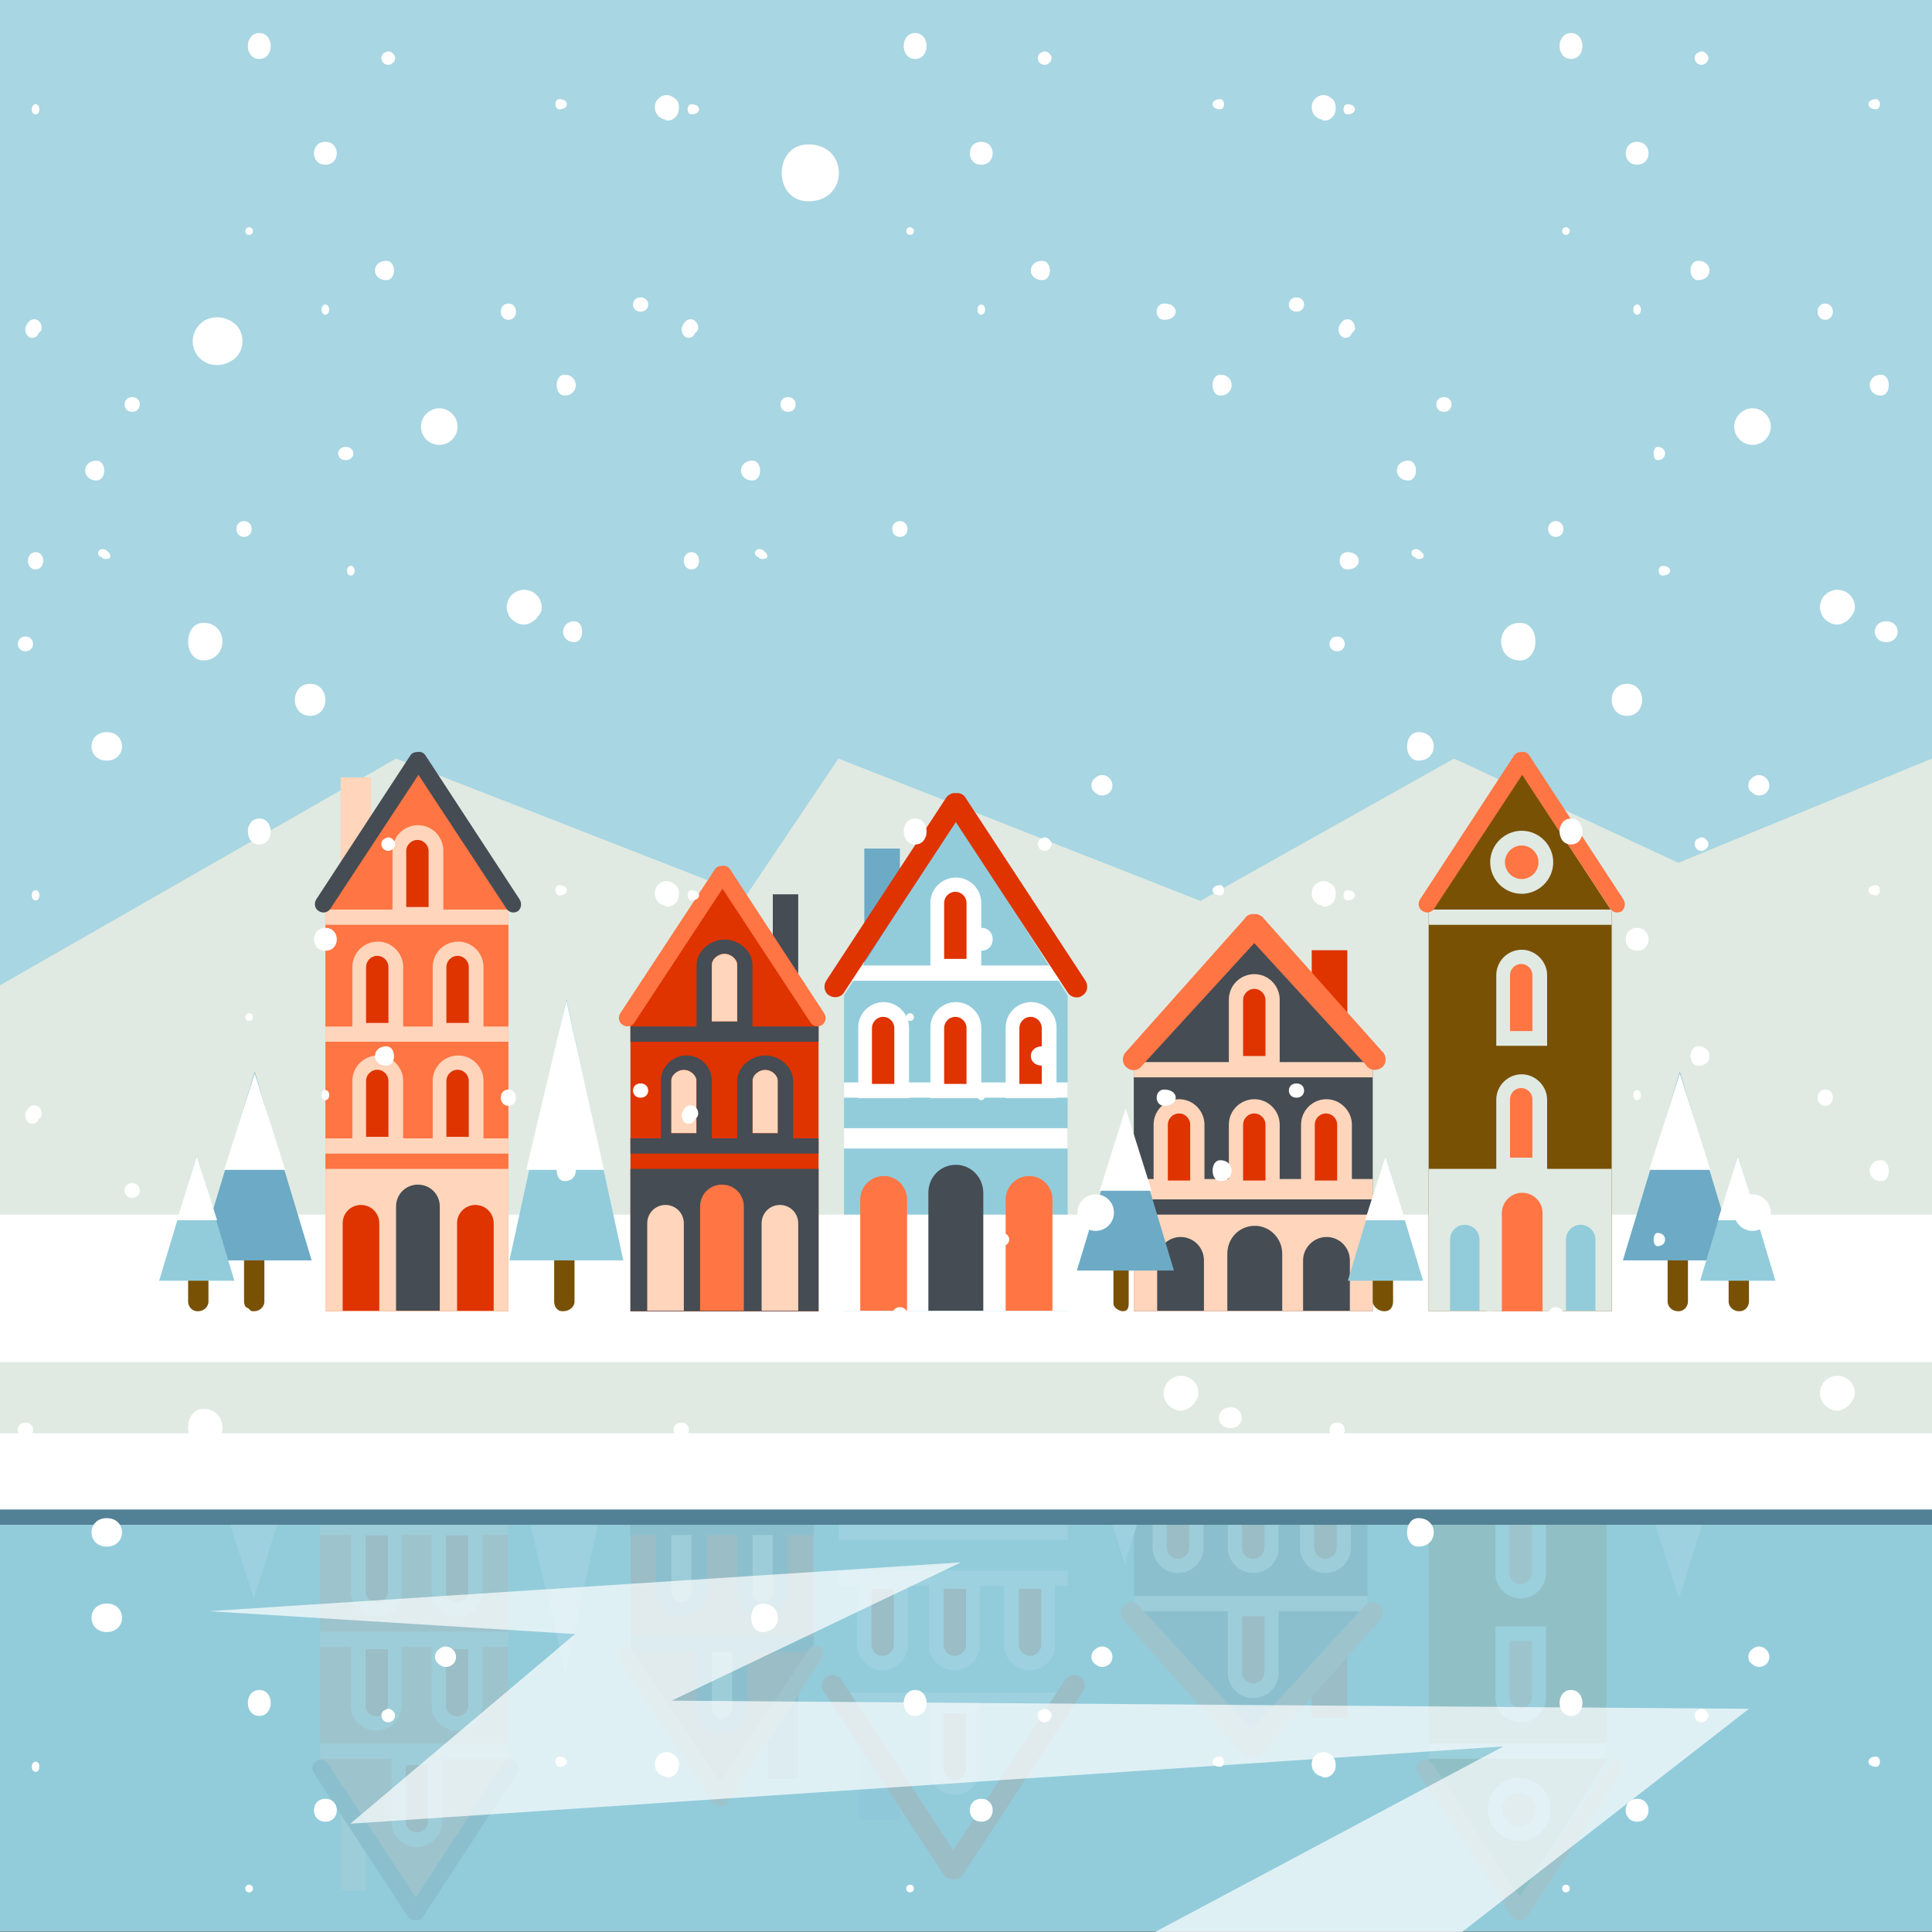 <svg xmlns="http://www.w3.org/2000/svg" xmlns:xlink="http://www.w3.org/1999/xlink" viewBox="170 715.1 380 380"><rect x="170" y="715.1" width="380" height="380" fill="#333333" stroke="none"/><path fill="#FFF" d="M170 715h380v380H170z"/><path fill="#FFF" d="M170 932h380v95H170z"/><path fill="#E0EAE2" d="M170 983h380v14H170z"/><path fill="#A8D6E2" d="M170 715h380v235H170z"/><path fill="#E0EAE2" d="M550 954H170v-45.1l77.9-44.6 68.9 26.9 18.1-26.9 71.2 28 49.9-28 44.1 20.5 49.9-20.5"/><path fill="#FFD5BB" d="M237 868h6v22h-6z"/><path fill="#FF7543" d="M270 894.3l-18-27.5-18 27.5V973h36"/><path fill="#FFD5BB" d="M234 945h36v28h-36z"/><path d="M244.6 972.9v-17.2c0-2-1.6-3.6-3.6-3.6s-3.6 1.6-3.6 3.6v17.2h7.2z" fill="#DF3300"/><path fill="#FFD5BB" d="M234 939h36v3h-36z"/><path d="M247.9 940.2v-12.4c0-2-1.6-3.6-3.6-3.6s-3.6 1.6-3.6 3.6v12.4h7.2z" fill="#DF3300"/><path d="M249.3 941.6h-10v-13.9c0-2.8 2.3-5 5-5 2.8 0 5 2.3 5 5v13.9zm-7.2-2.9h4.3v-11c0-1.2-1-2.2-2.2-2.2-1.2 0-2.2 1-2.2 2.2v11z" fill="#FFD5BB"/><path d="M263.7 940.2v-12.4c0-2-1.6-3.6-3.6-3.6s-3.6 1.6-3.6 3.6v12.4h7.2z" fill="#DF3300"/><path d="M265.1 941.6h-10v-13.9c0-2.8 2.3-5 5-5 2.8 0 5 2.3 5 5v13.9zm-7.2-2.9h4.3v-11c0-1.2-1-2.2-2.2-2.2-1.2 0-2.2 1-2.2 2.2v11zM234 917h36v3h-36z" fill="#FFD5BB"/><path d="M247.9 917.8v-12.4c0-2-1.6-3.6-3.6-3.6s-3.6 1.6-3.6 3.6v12.4h7.2z" fill="#DF3300"/><path d="M249.3 919.2h-10v-13.9c0-2.8 2.3-5 5-5 2.8 0 5 2.3 5 5v13.9zm-7.2-2.9h4.3v-11c0-1.2-1-2.2-2.2-2.2-1.2 0-2.2 1-2.2 2.2v11z" fill="#FFD5BB"/><g><path d="M263.7 917.8v-12.4c0-2-1.6-3.6-3.6-3.6s-3.6 1.6-3.6 3.6v12.4h7.2z" fill="#DF3300"/><path d="M265.1 919.2h-10v-13.9c0-2.8 2.3-5 5-5 2.8 0 5 2.3 5 5v13.9zm-7.2-2.9h4.3v-11c0-1.2-1-2.2-2.2-2.2-1.2 0-2.2 1-2.2 2.2v11z" fill="#FFD5BB"/></g><g><path fill="#FFD5BB" d="M234 894h36v3h-36z"/><path d="M255.8 894.9v-12.4c0-2-1.6-3.6-3.6-3.6s-3.6 1.6-3.6 3.6v12.4h7.2z" fill="#DF3300"/><path d="M257.2 896.3h-10v-13.9c0-2.8 2.3-5 5-5 2.8 0 5 2.3 5 5v13.9zm-7.2-2.8h4.3v-11c0-1.2-1-2.2-2.2-2.2-1.2 0-2.2 1-2.2 2.2v11z" fill="#FFD5BB"/></g><path d="M267.1 972.9v-17.2c0-2-1.6-3.6-3.6-3.6s-3.6 1.6-3.6 3.6v17.2h7.2z" fill="#DF3300"/><path d="M256.5 972.9v-20.5c0-2.4-1.9-4.3-4.3-4.3s-4.3 1.9-4.3 4.3v20.5h8.6zM272.2 892l-18.5-28.3c-.3-.5-.9-.8-1.5-.7-.6 0-1.2.2-1.5.7L232.2 892c-.5.8-.3 1.8.5 2.3.8.5 1.8.3 2.3-.5l17.3-26.3 17.3 26.3c.5.8 1.5 1 2.3.5.6-.5.8-1.5.3-2.3z" fill="#454C53"/><g><path fill="#454C53" d="M322 891h5v22h-5z"/><path fill="#DF3300" d="M331 916.7l-18.5-27.5-18.5 27.5V973h37"/><path fill="#454C53" d="M294 945h37v28h-37z"/><path d="M304.5 972.9v-17.2c0-2-1.6-3.6-3.6-3.6s-3.6 1.6-3.6 3.6v17.2h7.2zM307 927.7c0-1.2-1.3-2.2-2.5-2.2s-2.5 1-2.5 2.2V938h5v-10.3zM323 927.7c0-1.2-1.3-2.2-2.5-2.2s-2.5 1-2.5 2.2V938h5v-10.3z" fill="#FFD5BB"/><path d="M326 927.7c0-2.8-2.7-5-5.5-5s-5.5 2.3-5.5 5V939h-5v-11.3c0-2.8-2.2-5-5-5s-5 2.3-5 5V939h-6v3h37v-3h-5v-11.3zm-8 0c0-1.2 1.3-2.2 2.5-2.2s2.5 1 2.5 2.2V938h-5v-10.3zm-16 0c0-1.2 1.3-2.2 2.5-2.2s2.5 1 2.5 2.2V938h-5v-10.3zM318 917v-12.1c0-2.8-2.7-5-5.5-5s-5.5 2.3-5.5 5V917h-13v3h37v-3h-13zm-8-12.1c0-1.2 1.3-2.2 2.5-2.2s2.5 1 2.5 2.2V916h-5v-11.1z" fill="#454C53"/><path d="M315 904.9c0-1.2-1.3-2.2-2.5-2.2s-2.5 1-2.5 2.2V916h5v-11.1zM327 972.9v-17.2c0-2-1.6-3.6-3.6-3.6s-3.6 1.6-3.6 3.6v17.2h7.2z" fill="#FFD5BB"/><path d="M316.3 972.9v-20.5c0-2.4-1.9-4.3-4.3-4.3s-4.3 1.9-4.3 4.3v20.5h8.6zM332.1 914.4l-18.5-28.3c-.3-.5-.9-.8-1.5-.7-.6 0-1.2.2-1.5.7L292 914.4c-.5.8-.3 1.8.5 2.3.8.5 1.8.3 2.3-.5l17.3-26.3 17.3 26.3c.5.8 1.5 1 2.3.5.7-.5.9-1.5.4-2.3z" fill="#FF7543"/></g><g><path d="M283 971.1c0 1.1-1.1 1.9-2.2 1.9h-.2c-1 0-1.6-.9-1.6-1.9v-16.2c0-1.1.6-1.9 1.6-1.9h.2c1 0 2.2.9 2.2 1.9v16.2z" fill="#785105"/><path fill="#92CCDB" d="M292.6 963h-22.4l11.2-51.4"/><path fill="#FFF" d="M288.8 945.2l-7.4-33.3-7.9 33.3"/></g><g><path fill="#6DAAC5" d="M340 882h7v28h-7z"/><path fill="#92CCDB" d="M380 910.9L358 876l-22 34.9V973h44"/><path fill="#FFF" d="M336 937h44v4h-44zM335 954h46v19h-46z"/><path d="M348.4 972.9V951c0-2.5-2-4.6-4.6-4.6-2.5 0-4.6 2.1-4.6 4.6v21.9h9.2zM377 972.9V951c0-2.5-2-4.6-4.6-4.6-2.5 0-4.6 2.1-4.6 4.6v21.9h9.2z" fill="#FF7543"/><path fill="#FFF" d="M336 905h44v3h-44z"/><path d="M363.4 972.9v-23.2c0-3-2.4-5.5-5.4-5.5-3 0-5.4 2.4-5.4 5.5v23.2h10.8z" fill="#454C53"/><path d="M383.5 908l-23.6-36c-.4-.7-1.2-1-1.9-.9-.7-.1-1.5.3-1.9.9l-23.6 36c-.6 1-.4 2.3.6 2.9 1 .6 2.3.4 2.9-.6l22-33.5 22 33.5c.6 1 2 1.3 2.9.6 1-.6 1.2-1.9.6-2.9z" fill="#DF3300"/><path fill="#FFF" d="M336 928h44v3h-44z"/><path d="M347.4 929.7v-12.4c0-2-1.6-3.6-3.6-3.6s-3.6 1.6-3.6 3.6v12.4h7.2z" fill="#DF3300"/><path d="M348.8 931.1h-10v-13.9c0-2.8 2.3-5 5-5s5 2.3 5 5v13.9zm-7.2-2.8h4.3v-11c0-1.2-1-2.2-2.2-2.2s-2.2 1-2.2 2.2v11z" fill="#FFF"/><path d="M376.4 929.7v-12.4c0-2-1.6-3.6-3.6-3.6s-3.6 1.6-3.6 3.6v12.4h7.2z" fill="#DF3300"/><path d="M377.8 931.1h-10v-13.9c0-2.8 2.3-5 5-5 2.8 0 5 2.3 5 5v13.9zm-7.2-2.8h4.3v-11c0-1.2-1-2.2-2.2-2.2-1.2 0-2.2 1-2.2 2.2v11z" fill="#FFF"/><g><path d="M361.6 929.7v-12.4c0-2-1.6-3.6-3.6-3.6s-3.6 1.6-3.6 3.6v12.4h7.2z" fill="#DF3300"/><path d="M363 931.1h-10v-13.9c0-2.8 2.3-5 5-5 2.8 0 5 2.3 5 5v13.9zm-7.2-2.8h4.3v-11c0-1.2-1-2.2-2.2-2.2-1.2 0-2.2 1-2.2 2.2v11z" fill="#FFF"/></g><g><path d="M361.6 905.2v-12.4c0-2-1.6-3.6-3.6-3.6s-3.6 1.6-3.6 3.6v12.4h7.2z" fill="#DF3300"/><path d="M363 906.6h-10v-13.9c0-2.8 2.3-5 5-5 2.8 0 5 2.3 5 5v13.9zm-7.2-2.9h4.3v-11c0-1.2-1-2.2-2.2-2.2-1.2 0-2.2 1-2.2 2.2v11z" fill="#FFF"/></g></g><g><path fill="#DF3300" d="M428 902h7v22h-7z"/><path fill="#454C53" d="M393 925.2l23.5-25.4 23.5 25.4V973h-47"/><path fill="#FFD5BB" d="M393 954h47v19h-47z"/><path d="M435.5 972.9V963c0-2.5-2-4.6-4.6-4.6-2.5 0-4.6 2.1-4.6 4.6v9.9h9.2zM406.8 972.9V963c0-2.5-2-4.6-4.6-4.6-2.5 0-4.6 2.1-4.6 4.6v9.9h9.2z" fill="#454C53"/><path fill="#FFD5BB" d="M393 924h47v3h-47z"/><path d="M422.2 972.9v-11.2c0-3-2.4-5.5-5.4-5.5-3 0-5.4 2.4-5.4 5.5v11.2h10.8z" fill="#454C53"/><path d="M391.2 922.3l23.6-26.5c.4-.7 1.2-1 1.9-.9.7-.1 1.5.3 1.9.9l23.6 26.5c.6 1 .4 2.3-.6 2.9-1 .6-2.3.4-2.9-.6l-22-24-22 24c-.6 1-2 1.3-2.9.6-1-.6-1.2-1.9-.6-2.9z" fill="#FF7543"/><path fill="#FFD5BB" d="M393 947h47v4h-47z"/><path d="M427.3 948.7v-12.4c0-2 1.6-3.6 3.6-3.6s3.6 1.6 3.6 3.6v12.4h-7.2z" fill="#DF3300"/><path d="M435.9 950.2h-10v-13.9c0-2.8 2.3-5 5-5s5 2.3 5 5v13.9zm-7.2-2.9h4.3v-11c0-1.2-1-2.2-2.2-2.2s-2.2 1-2.2 2.2v11z" fill="#FFD5BB"/><path d="M398.3 948.7v-12.4c0-2 1.6-3.6 3.6-3.6s3.6 1.6 3.6 3.6v12.4h-7.2z" fill="#DF3300"/><path d="M406.9 950.2h-10v-13.9c0-2.8 2.3-5 5-5 2.8 0 5 2.3 5 5v13.9zm-7.1-2.9h4.3v-11c0-1.2-1-2.2-2.2-2.2-1.2 0-2.2 1-2.2 2.2v11z" fill="#FFD5BB"/><g><path d="M413.1 948.7v-12.4c0-2 1.6-3.6 3.6-3.6s3.6 1.6 3.6 3.6v12.4h-7.2z" fill="#DF3300"/><path d="M421.7 950.2h-10v-13.9c0-2.8 2.3-5 5-5 2.8 0 5 2.3 5 5v13.9zm-7.1-2.9h4.3v-11c0-1.2-1-2.2-2.2-2.2-1.2 0-2.2 1-2.2 2.2v11z" fill="#FFD5BB"/></g><g><path d="M413.1 924.2v-12.4c0-2 1.6-3.6 3.6-3.6s3.6 1.6 3.6 3.6v12.4h-7.2z" fill="#DF3300"/><path d="M421.7 925.6h-10v-13.9c0-2.8 2.3-5 5-5 2.8 0 5 2.3 5 5v13.9zm-7.1-2.8h4.3v-11c0-1.2-1-2.2-2.2-2.2-1.2 0-2.2 1-2.2 2.2v11z" fill="#FFD5BB"/></g></g><g><path d="M392 971.5c0 .8-.2 1.5-1.1 1.5-.8 0-1.9-.7-1.9-1.5v-14c0-.8 1.1-1.5 1.9-1.5.8 0 1.1.7 1.1 1.5v14z" fill="#785105"/><path fill="#6DAAC5" d="M400.9 965h-19.1l9.6-31.6"/><path fill="#FFF" d="M396.5 949.3l-5.1-16.2-5.1 16.2"/></g><g><path d="M222 971.1c0 1.1-1 1.9-2 1.9h-.2c-1 0-1.8-.9-1.8-1.9v-16.2c0-1.1.7-1.9 1.8-1.9h.2c1 0 2 .9 2 1.9v16.2z" fill="#785105"/><path fill="#6DAAC5" d="M231.3 963h-22.4l11.2-37.1"/><path fill="#FFF" d="M226.1 945.2l-6-19-6 19"/><path d="M211 971.1c0 1.1-1 1.9-2 1.9h-.2c-1 0-1.8-.9-1.8-1.9v-16.2c0-1.1.8-1.9 1.8-1.9h.2c1 0 2 .9 2 1.9v16.2z" fill="#785105"/><path fill="#92CCDB" d="M216.1 967h-14.8l7.4-24.6"/><path fill="#FFF" d="M212.7 955.1l-4-12.6-3.9 12.6"/><g><path d="M502 954.9c0-1.1-.7-1.9-1.8-1.9h-.2c-1 0-2 .9-2 1.9v16.2c0 1.1 1 1.9 2 1.9h.2c1 0 1.8-.9 1.8-1.9v-16.2z" fill="#785105"/><path fill="#6DAAC5" d="M489.2 963h22.4l-11.2-37.1"/><path fill="#FFF" d="M494.4 945.2l6-19 6 19"/></g><g><path d="M514 954.9c0-1.1-.8-1.9-1.8-1.9h-.2c-1 0-2 .9-2 1.9v16.2c0 1.1 1 1.9 2 1.9h.2c1 0 1.8-.9 1.8-1.9v-16.2z" fill="#785105"/><path fill="#92CCDB" d="M504.4 967h14.8l-7.4-24.6"/><path fill="#FFF" d="M507.9 955.1l3.9-12.6 4 12.6"/></g></g><g><path d="M444 971.1c0 1.1-.6 1.9-1.6 1.9h-.2c-1 0-2.2-.9-2.2-1.9v-16.2c0-1.1 1.1-1.9 2.2-1.9h.2c1 0 1.6.9 1.6 1.9v16.2z" fill="#785105"/><path fill="#92CCDB" d="M449.9 967h-14.8l7.4-24.6"/><path fill="#FFF" d="M446.4 955.1l-3.9-12.6-4 12.6"/></g><g><path fill="#785105" d="M487 894.3l-18-27.5-18 27.5V973h36"/><defs><path id="a" d="M451 945h36v28h-36z"/></defs><use xlink:href="#a" overflow="visible" fill="#E0EAE2"/><clipPath id="b"><use xlink:href="#a" overflow="visible"/></clipPath><g clip-path="url(#b)"><path d="M474.8 979.9v-26.2c0-3-2.4-5.5-5.5-5.5s-5.5 2.5-5.5 5.5v26.2h11z" fill="#FF7543"/><path d="M476.2 981.3h-13.8v-27.6c0-3.8 3.1-6.9 6.9-6.9s6.9 3.1 6.9 6.9v27.6zm-10.9-2.9h8.1v-24.7c0-2.2-1.8-4-4-4s-4 1.8-4 4v24.7z" fill="#E0EAE2"/></g><path fill="#E0EAE2" d="M451 894h36v3h-36z"/><path d="M472.9 919.3v-12.4c0-2-1.6-3.6-3.6-3.6s-3.6 1.6-3.6 3.6v12.4h7.2z" fill="#FF7543"/><path d="M474.3 920.8h-10v-13.9c0-2.8 2.3-5 5-5s5 2.3 5 5v13.9zm-7.2-2.9h4.3v-11c0-1.2-1-2.2-2.2-2.2s-2.2 1-2.2 2.2v11z" fill="#E0EAE2"/><path d="M472.9 944.2v-12.9c0-2-1.6-3.6-3.6-3.6s-3.6 1.6-3.6 3.6v12.9h7.2z" fill="#FF7543"/><path d="M474.3 945.7h-10v-14.3c0-2.8 2.3-5 5-5s5 2.3 5 5v14.3zm-7.2-2.9h4.3v-11.5c0-1.2-1-2.2-2.2-2.2s-2.2 1-2.2 2.2v11.5z" fill="#E0EAE2"/><path d="M483.8 972.9v-14c0-1.6-1.3-2.9-2.9-2.9-1.6 0-2.9 1.3-2.9 2.9v14h5.8zM461 972.9v-14c0-1.6-1.3-2.9-2.9-2.9-1.6 0-2.9 1.3-2.9 2.9v14h5.8z" fill="#92CCDB"/><path d="M489.3 892l-18.5-28.3c-.3-.5-.9-.8-1.5-.7-.6 0-1.2.2-1.5.7L449.3 892c-.5.8-.3 1.8.5 2.3.8.5 1.8.3 2.3-.5l17.3-26.3 17.3 26.3c.5.8 1.5 1 2.3.5.6-.5.8-1.5.3-2.3z" fill="#FF7543"/><g><ellipse cx="469.3" cy="884.8" rx="4.8" ry="4.8" fill="#FF7543"/><path d="M469.3 890.9c-3.4 0-6.2-2.8-6.2-6.2s2.8-6.2 6.2-6.2 6.2 2.8 6.2 6.2-2.8 6.2-6.2 6.2zm0-9.5c-1.8 0-3.3 1.5-3.3 3.3s1.5 3.3 3.3 3.3 3.3-1.5 3.3-3.3-1.5-3.3-3.3-3.3z" fill="#E0EAE2"/></g></g><g><defs><path id="c" d="M170 1013h380v82H170z"/></defs><use xlink:href="#c" overflow="visible" fill="#92CCDB"/><clipPath id="d"><use xlink:href="#c" overflow="visible"/></clipPath><g opacity=".1" clip-path="url(#d)"><path fill="#FFD5BB" d="M237 1065h5v22h-5z"/><path fill="#FF7543" d="M270 1061.5l-18.5 27.5-18.5-27.5V983h37"/><path fill="#FFD5BB" d="M233 983h37v28h-37z"/><path d="M244.4 982.9v17.2c0 2-1.6 3.6-3.6 3.6s-3.6-1.6-3.6-3.6v-17.2h7.2z" fill="#DF3300"/><path fill="#FFD5BB" d="M233 1013h37v4h-37z"/><path d="M247.6 1015.6v12.4c0 2-1.6 3.6-3.6 3.6s-3.6-1.6-3.6-3.6v-12.4h7.2z" fill="#DF3300"/><path d="M244 1033.1c-2.8 0-5-2.3-5-5v-13.9h10v13.9c0 2.8-2.2 5-5 5zm-2.1-16v11c0 1.2 1 2.2 2.2 2.2 1.2 0 2.2-1 2.2-2.2v-11h-4.4z" fill="#FFD5BB"/><path d="M263.5 1015.6v12.4c0 2-1.6 3.6-3.6 3.6s-3.6-1.6-3.6-3.6v-12.4h7.2z" fill="#DF3300"/><path d="M259.9 1033.1c-2.8 0-5-2.3-5-5v-13.9h10v13.9c0 2.8-2.3 5-5 5zm-2.2-16v11c0 1.2 1 2.2 2.2 2.2 1.2 0 2.2-1 2.2-2.2v-11h-4.4zM233 1036h37v3h-37z" fill="#FFD5BB"/><path d="M247.6 1038v12.4c0 2-1.6 3.6-3.6 3.6s-3.6-1.6-3.6-3.6V1038h7.2z" fill="#DF3300"/><path d="M244 1055.5c-2.8 0-5-2.3-5-5v-13.9h10v13.9c0 2.7-2.2 5-5 5zm-2.1-16v11c0 1.2 1 2.2 2.2 2.2 1.2 0 2.2-1 2.2-2.2v-11h-4.4z" fill="#FFD5BB"/><g><path d="M263.5 1038v12.4c0 2-1.6 3.6-3.6 3.6s-3.6-1.6-3.6-3.6V1038h7.2z" fill="#DF3300"/><path d="M259.9 1055.5c-2.8 0-5-2.3-5-5v-13.9h10v13.9c0 2.7-2.3 5-5 5zm-2.2-16v11c0 1.2 1 2.2 2.2 2.2 1.2 0 2.2-1 2.2-2.2v-11h-4.4z" fill="#FFD5BB"/></g><g><path fill="#FFD5BB" d="M233 1058h37v3h-37z"/><path d="M255.5 1060.9v12.4c0 2-1.6 3.6-3.6 3.6s-3.6-1.6-3.6-3.6v-12.4h7.2z" fill="#DF3300"/><path d="M252 1078.4c-2.8 0-5-2.3-5-5v-13.9h10v13.9c0 2.7-2.3 5-5 5zm-2.2-16.1v11c0 1.2 1 2.2 2.2 2.2s2.2-1 2.2-2.2v-11h-4.4z" fill="#FFD5BB"/></g><path d="M266.9 982.9v17.2c0 2-1.6 3.6-3.6 3.6s-3.6-1.6-3.6-3.6v-17.2h7.2z" fill="#DF3300"/><path d="M256.2 982.9v20.5c0 2.4-1.9 4.3-4.3 4.3s-4.3-1.9-4.3-4.3v-20.5h8.6zM271.7 1063.8l-18.5 28.3c-.3.5-.9.8-1.5.7-.6 0-1.2-.2-1.5-.7l-18.5-28.3c-.5-.8-.3-1.8.5-2.3.8-.5 1.8-.3 2.3.5l17.3 26.3L269 1062c.5-.8 1.5-1 2.3-.5.7.5 1 1.5.4 2.3z" fill="#454C53"/><g><path fill="#454C53" d="M321 1044h6v21h-6z"/><path fill="#DF3300" d="M330 1039.1l-18 27.5-18-27.5V983h36"/><path fill="#454C53" d="M294 983h36v28h-36z"/><path d="M304.3 982.9v17.2c0 2-1.6 3.6-3.6 3.6s-3.6-1.6-3.6-3.6v-17.2h7.2zM306 1028.1c0 1.2-.8 2.2-2 2.2s-2-1-2-2.2V1017h4v11.1zM322 1028.1c0 1.2-.8 2.2-2 2.2s-2-1-2-2.2V1017h4v11.1z" fill="#FFD5BB"/><path d="M325 1017h5v-4h-36v4h5v11.1c0 2.8 2.2 5 5 5s5-2.3 5-5V1017h6v11.1c0 2.8 2.2 5 5 5s5-2.3 5-5V1017zm-7 0h4v11.1c0 1.2-.8 2.2-2 2.2s-2-1-2-2.2V1017zm-16 0h4v11.1c0 1.2-.8 2.2-2 2.2s-2-1-2-2.2V1017zM330 1040v-3h-36v3h13v10.9c0 2.8 2.2 5 5 5s5-2.3 5-5V1040h13zm-20 0h4v10.9c0 1.2-.8 2.2-2 2.2s-2-1-2-2.2V1040z" fill="#454C53"/><path d="M314 1050.9c0 1.2-.8 2.2-2 2.2s-2-1-2-2.2V1040h4v10.9zM326.8 982.9v17.2c0 2-1.6 3.6-3.6 3.6s-3.6-1.6-3.6-3.6v-17.2h7.2z" fill="#FFD5BB"/><path d="M316.1 982.9v20.5c0 2.4-1.9 4.3-4.3 4.3s-4.3-1.9-4.3-4.3v-20.5h8.6zM331.6 1041.4l-18.5 28.3c-.3.5-.9.8-1.5.7-.6 0-1.2-.2-1.5-.7l-18.5-28.3c-.5-.8-.3-1.8.5-2.3.8-.5 1.8-.3 2.3.5l17.3 26.3 17.3-26.3c.5-.8 1.5-1 2.3-.5.6.5.8 1.5.3 2.3z" fill="#FF7543"/></g><g><path d="M283 984.9c0-1.1-1.1-1.9-2.2-1.9h-.2c-1 0-1.6.9-1.6 1.9v16.2c0 1.1.6 1.9 1.6 1.9h.2c1 0 2.2-.9 2.2-1.9v-16.2z" fill="#785105"/><path fill="#92CCDB" d="M292.1 992h-22.4l11.2 51.4"/><path fill="#FFF" d="M288.6 1010.6l-7.4 33.3-7.9-33.3"/></g><g><path fill="#6DAAC5" d="M339 1047h8v26h-8z"/><path fill="#92CCDB" d="M380 1044.9l-22.5 35-22.5-35V983h45"/><path fill="#FFF" d="M335 1015h45v3h-45zM335 983h45v18h-45z"/><path d="M348.1 982.9v21.9c0 2.5-2 4.6-4.6 4.6-2.5 0-4.6-2.1-4.6-4.6v-21.9h9.2zM376.8 982.9v21.9c0 2.5-2 4.6-4.6 4.6-2.5 0-4.6-2.1-4.6-4.6v-21.9h9.2z" fill="#FF7543"/><path fill="#FFF" d="M335 1048h45v2h-45z"/><path d="M363.2 982.9v23.2c0 3-2.4 5.5-5.4 5.5-3 0-5.4-2.4-5.4-5.5v-23.2h10.8z" fill="#454C53"/><path d="M383 1047.8l-23.6 36c-.4.7-1.2 1-1.9.9-.7.1-1.5-.3-1.9-.9l-23.6-36c-.6-1-.4-2.3.6-2.9 1-.6 2.3-.4 2.9.6l22 33.5 22-33.5c.6-1 2-1.3 2.9-.6 1 .6 1.3 1.9.6 2.9z" fill="#DF3300"/><path fill="#FFF" d="M335 1024h45v3h-45z"/><path d="M347.2 1026.1v12.4c0 2-1.6 3.6-3.6 3.6s-3.6-1.6-3.6-3.6v-12.4h7.2z" fill="#DF3300"/><path d="M343.6 1043.6c-2.8 0-5-2.3-5-5v-13.9h10v13.9c0 2.7-2.3 5-5 5zm-2.2-16v11c0 1.2 1 2.2 2.2 2.2 1.2 0 2.2-1 2.2-2.2v-11h-4.4z" fill="#FFF"/><path d="M376.1 1026.1v12.4c0 2-1.6 3.6-3.6 3.6s-3.6-1.6-3.6-3.6v-12.4h7.2z" fill="#DF3300"/><path d="M372.5 1043.6c-2.8 0-5-2.3-5-5v-13.9h10v13.9c.1 2.7-2.2 5-5 5zm-2.1-16v11c0 1.2 1 2.2 2.2 2.2s2.2-1 2.2-2.2v-11h-4.4z" fill="#FFF"/><g><path d="M361.3 1026.1v12.4c0 2-1.6 3.6-3.6 3.6s-3.6-1.6-3.6-3.6v-12.4h7.2z" fill="#DF3300"/><path d="M357.7 1043.6c-2.8 0-5-2.3-5-5v-13.9h10v13.9c.1 2.7-2.2 5-5 5zm-2.1-16v11c0 1.2 1 2.2 2.2 2.2s2.2-1 2.2-2.2v-11h-4.4z" fill="#FFF"/></g><g><path d="M361.3 1050.6v12.4c0 2-1.6 3.6-3.6 3.6s-3.6-1.6-3.6-3.6v-12.4h7.2z" fill="#DF3300"/><path d="M357.7 1068.1c-2.8 0-5-2.3-5-5v-13.9h10v13.9c.1 2.8-2.2 5-5 5zm-2.1-16v11c0 1.2 1 2.2 2.2 2.2s2.2-1 2.2-2.2v-11h-4.4z" fill="#FFF"/></g></g><g><path fill="#DF3300" d="M428 1032h7v21h-7z"/><path fill="#454C53" d="M393 1030.6l23 25.4 23-25.4V983h-46"/><path fill="#FFD5BB" d="M393 983h46v18h-46z"/><path d="M435.2 982.9v9.9c0 2.5-2 4.6-4.6 4.6-2.5 0-4.6-2.1-4.6-4.6v-9.9h9.2zM406.6 982.9v9.9c0 2.5-2 4.6-4.6 4.6-2.5 0-4.6-2.1-4.6-4.6v-9.9h9.2z" fill="#454C53"/><path fill="#FFD5BB" d="M393 1029h46v3h-46z"/><path d="M421.9 982.9v11.2c0 3-2.4 5.5-5.4 5.5-3 0-5.4-2.4-5.4-5.5v-11.2h10.8z" fill="#454C53"/><path d="M390.7 1033.5l23.6 26.5c.4.7 1.2 1 1.9.9.7.1 1.5-.3 1.9-.9l23.6-26.5c.6-1 .4-2.3-.6-2.9-1-.6-2.3-.4-2.9.6l-22 24-22-24c-.6-1-2-1.3-2.9-.6-.9.6-1.2 1.9-.6 2.9z" fill="#FF7543"/><path fill="#FFD5BB" d="M393 1005h46v3h-46z"/><path d="M427.1 1007.1v12.4c0 2 1.6 3.6 3.6 3.6s3.6-1.6 3.6-3.6v-12.4h-7.2z" fill="#DF3300"/><path d="M430.7 1024.5c-2.8 0-5-2.3-5-5v-13.9h10v13.9c0 2.8-2.3 5-5 5zm-2.2-16v11c0 1.2 1 2.2 2.2 2.2s2.2-1 2.2-2.2v-11h-4.4z" fill="#FFD5BB"/><path d="M398.1 1007.1v12.4c0 2 1.6 3.6 3.6 3.6s3.6-1.6 3.6-3.6v-12.4h-7.2z" fill="#DF3300"/><path d="M401.7 1024.5c-2.8 0-5-2.3-5-5v-13.9h10v13.9c0 2.8-2.3 5-5 5zm-2.2-16v11c0 1.2 1 2.2 2.2 2.2 1.2 0 2.2-1 2.2-2.2v-11h-4.4z" fill="#FFD5BB"/><g><path d="M412.9 1007.1v12.4c0 2 1.6 3.6 3.6 3.6s3.6-1.6 3.6-3.6v-12.4h-7.2z" fill="#DF3300"/><path d="M416.5 1024.5c-2.8 0-5-2.3-5-5v-13.9h10v13.9c0 2.8-2.2 5-5 5zm-2.2-16v11c0 1.2 1 2.2 2.2 2.2 1.2 0 2.2-1 2.2-2.2v-11h-4.4z" fill="#FFD5BB"/></g><g><path d="M412.9 1031.6v12.4c0 2 1.6 3.6 3.6 3.6s3.6-1.6 3.6-3.6v-12.4h-7.2z" fill="#DF3300"/><path d="M416.5 1049.1c-2.8 0-5-2.3-5-5v-13.9h10v13.9c0 2.7-2.2 5-5 5zm-2.2-16.1v11c0 1.2 1 2.2 2.2 2.2 1.2 0 2.2-1 2.2-2.2v-11h-4.4z" fill="#FFD5BB"/></g></g><g><path d="M391 984.5c0-.8-.2-1.5-1.1-1.5-.8 0-1.9.7-1.9 1.5v14c0 .8 1.1 1.5 1.9 1.5.8 0 1.1-.7 1.1-1.5v-14z" fill="#785105"/><path fill="#6DAAC5" d="M400.5 991h-19.1l9.5 31.6"/><path fill="#FFF" d="M396.3 1006.5l-5.1 16.2-5.2-16.2"/></g><g><path d="M222 984.9c0-1.1-1-1.9-2-1.9h-.2c-1 0-1.8.9-1.8 1.9v16.2c0 1.1.7 1.9 1.8 1.9h.2c1 0 2-.9 2-1.9v-16.2z" fill="#785105"/><path fill="#6DAAC5" d="M230.9 992h-22.5l11.2 37.1"/><path fill="#FFF" d="M225.9 1010.6l-6 19-6-19"/><path d="M210 984.9c0-1.1-1-1.9-2-1.9h-.2c-1 0-1.8.9-1.8 1.9v16.2c0 1.1.8 1.9 1.8 1.9h.2c1 0 2-.9 2-1.9v-16.2z" fill="#785105"/><path fill="#92CCDB" d="M215.7 989h-14.9l7.4 24.6"/><path fill="#FFF" d="M212.4 1000.7l-3.9 12.6-4-12.6"/><g><path d="M502 1001.1c0 1.1-.7 1.9-1.8 1.9h-.2c-1 0-2-.9-2-1.9v-16.2c0-1.1 1-1.9 2-1.9h.2c1 0 1.8.9 1.8 1.9v16.2z" fill="#785105"/><path fill="#6DAAC5" d="M488.7 992h22.5l-11.3 37.1"/><path fill="#FFF" d="M494.2 1010.6l6 19 6-19"/></g><g><path d="M513 1001.1c0 1.1-.8 1.9-1.8 1.9h-.2c-1 0-2-.9-2-1.9v-16.2c0-1.1 1-1.9 2-1.9h.2c1 0 1.8.9 1.8 1.9v16.2z" fill="#785105"/><path fill="#92CCDB" d="M503.9 989h14.9l-7.5 24.6"/><path fill="#FFF" d="M507.6 1000.7l4 12.6 4-12.6"/></g></g><g><path d="M444 984.9c0-1.1-.6-1.9-1.6-1.9h-.2c-1 0-2.2.9-2.2 1.9v16.2c0 1.1 1.1 1.9 2.2 1.9h.2c1 0 1.6-.9 1.6-1.9v-16.2z" fill="#785105"/><path fill="#92CCDB" d="M449.4 989h-14.8l7.4 24.6"/><path fill="#FFF" d="M446.2 1000.7l-4 12.6-3.9-12.6"/></g><g><path fill="#785105" d="M486 1061.5l-17.5 27.5-17.5-27.5V983h35"/><defs><path id="e" d="M451 983h35v28h-35z"/></defs><use xlink:href="#e" overflow="visible" fill="#E0EAE2"/><clipPath id="f"><use xlink:href="#e" overflow="visible"/></clipPath><g clip-path="url(#f)"><path d="M474.5 975.9v26.2c0 3-2.4 5.5-5.5 5.5s-5.5-2.5-5.5-5.5v-26.2h11z" fill="#FF7543"/><path d="M469.1 1009c-3.8 0-6.9-3.1-6.9-6.9v-27.6H476v27.6c0 3.8-3.1 6.9-6.9 6.9zm-4.1-31.6v24.7c0 2.2 1.8 4 4 4s4-1.8 4-4v-24.7h-8z" fill="#E0EAE2"/></g><path fill="#E0EAE2" d="M451 1058h35v3h-35z"/><path d="M472.7 1036.5v12.4c0 2-1.6 3.6-3.6 3.6s-3.6-1.6-3.6-3.6v-12.4h7.2z" fill="#FF7543"/><path d="M469.1 1053.9c-2.8 0-5-2.3-5-5V1035h10v13.9c0 2.8-2.3 5-5 5zm-2.2-16v11c0 1.2 1 2.2 2.2 2.2 1.2 0 2.2-1 2.2-2.2v-11h-4.4z" fill="#E0EAE2"/><path d="M472.7 1012v12.4c0 2-1.6 3.6-3.6 3.6s-3.6-1.6-3.6-3.6V1012h7.2z" fill="#FF7543"/><path d="M469.1 1029.5c-2.8 0-5-2.3-5-5v-13.9h10v13.9c0 2.7-2.3 5-5 5zm-2.2-16v11c0 1.2 1 2.2 2.2 2.2 1.2 0 2.2-1 2.2-2.2v-11h-4.4z" fill="#E0EAE2"/><path d="M483.6 982.9v14c0 1.6-1.3 2.9-2.9 2.9-1.6 0-2.9-1.3-2.9-2.9v-14h5.8zM460.8 982.9v14c0 1.6-1.3 2.9-2.9 2.9-1.6 0-2.9-1.3-2.9-2.9v-14h5.8z" fill="#92CCDB"/><path d="M488.9 1063.8l-18.5 28.3c-.3.5-.9.8-1.5.7-.6 0-1.2-.2-1.5-.7l-18.5-28.3c-.5-.8-.3-1.8.5-2.3.8-.5 1.8-.3 2.3.5l17.3 26.3 17.3-26.3c.5-.8 1.5-1 2.3-.5.6.5.8 1.5.3 2.3z" fill="#FF7543"/><g><ellipse cx="468.8" cy="1071" rx="4.8" ry="4.8" fill="#FF7543"/><path d="M468.8 1077.2c-3.4 0-6.2-2.8-6.2-6.2 0-3.4 2.8-6.2 6.2-6.2 3.4 0 6.2 2.8 6.2 6.2 0 3.5-2.8 6.2-6.2 6.2zm0-9.5c-1.8 0-3.3 1.5-3.3 3.3s1.5 3.3 3.3 3.3c1.8 0 3.3-1.5 3.3-3.3s-1.4-3.3-3.3-3.3z" fill="#E0EAE2"/></g></g></g><path fill="#528094" d="M170 1012h380v3H170z"/><path opacity=".7" fill="#FFF" d="M465.7 1058.6l-68.9 36.7h60.5l56.7-44.1-211.9-1.6 56.9-27.2-147.9 9.6 72 4.5-44.2 37.3"/></g><g fill="#FFF"><path d="M234 743c-3 0-3 4.5 0 4.5s3-4.5 0-4.5zM217.1 779.9c-.4-.7-.9-1.2-1.6-1.6-.1-.1-.2-.1-.4-.2-.7-.4-1.5-.6-2.4-.6-.9 0-1.7.2-2.4.6-1.4.8-2.4 2.4-2.4 4.1 0 1.7.9 3.3 2.4 4.1.7.4 1.5.6 2.4.6.9 0 1.7-.2 2.4-.6.1-.1.2-.1.4-.2.7-.4 1.2-.9 1.6-1.6.4-.7.6-1.5.6-2.3 0-.8-.2-1.6-.6-2.3zM246 766.4c-3 0-3 3.8 0 3.8 2 0 2-3.8 0-3.8zM218 817.6c-2 0-2 3.1 0 3.1s2-3.1 0-3.1zM196 793.2c-2 0-2 2.9 0 2.9s2-2.9 0-2.9zM191.4 823.8s0-.1-.1-.1l-.2-.2c-.3-.3-.6-.4-1-.4-.5 0-.8.4-.8.8s.3.7.7.8l.1.1c.3.3.7.3 1.1.2.6 0 .7-.8.2-1.2zM238 803c-2 0-2 2.6 0 2.6s2-2.6 0-2.6zM239 826.4c-1 0-1 1.9 0 1.9s1-1.9 0-1.9zM256.4 795.4c-1.9 0-3.6 1.6-3.6 3.6s1.6 3.6 3.6 3.6 3.6-1.6 3.6-3.6-1.7-3.6-3.6-3.6zM210 837.6c-4 0-4 7.4 0 7.4 5-.1 5-7.4 0-7.4zM231 849.6c-4 0-4 6.3 0 6.3s4-6.3 0-6.3zM191 859.1c-4 0-4 5.6 0 5.6s4-5.6 0-5.6zM189 805.7c-3 0-3 3.9 0 3.9 2 0 2-3.9 0-3.9zM177 823.7c-2 0-2 3.4 0 3.4s2-3.4 0-3.4zM175 840.3c-2 0-2 2.9 0 2.9s2-2.9 0-2.9zM177.7 778.3c-.3-.3-.6-.4-1-.4-.6 0-.9.3-1.2.7-.4.5-.6 1-.5 1.6.1.6.4 1.1 1 1.3.3.1.7 0 1-.1.3-.2.5-.5.6-.8.1-.1.2-.1 0 0 .3-.2.5-.4.6-.8 0-.6-.1-1.1-.5-1.5zM219 759.8c-1 0-1 1.5 0 1.5s1-1.5 0-1.5zM234 775c-1 0-1 2 0 2s1-2 0-2zM270 774.8c-2 0-2 3.2 0 3.2s2-3.2 0-3.2zM280 734.6c-1 0-1 2 0 2 2 0 2-2 0-2zM247.5 725.9c-.3-.5-1-.9-1.5-.6l-.6.3c-.2.2-.4.6-.4.9 0 .2.1.5.2.7.2.3.4.5.8.6.5.2 1.2-.1 1.5-.6.3-.4.3-1 0-1.3zM221 721.6c-3 0-3 5.1 0 5.1s3-5.1 0-5.1zM177 735.6c-1 0-1 2 0 2s1-2 0-2zM283 837.3c-3 0-3 4.1 0 4.1 2 0 2-4.1 0-4.1zM281 788.8c-2 0-2 4.1 0 4.1 3 0 3-4.1 0-4.1zM296 773.6c-2 0-2 2.8 0 2.8s2-2.8 0-2.8zM302.8 734.5c-.5-.4-1-.7-1.7-.7-.8 0-1.6.5-2 1.2-.4.7-.4 1.7 0 2.4.3.6 1 1.1 1.7 1.2 0 0 .1 0 .1.1h-.1c.2.1.4.1.6.1.4 0 .7-.1 1-.3.7-.4 1.1-1.2 1.1-1.9.2-.9-.2-1.7-.7-2.1zM276.4 833.6c-.4-1.5-1.8-2.5-3.3-2.5-1.5 0-2.9 1-3.3 2.5-.2.6-.2 1.2 0 1.8.1.3.2.5.3.8.3.5.7.9 1.2 1.2.1 0 .1.1.2.1.8.6 2.2.6 3 0 .1 0 .1-.1.2-.1.5-.3.9-.7 1.2-1.2.7-.7.8-1.7.5-2.6zM329 743.5c-7 0-7 11.2 0 11.2 8 0 8-11.2 0-11.2zM363 743c-3 0-3 4.5 0 4.5s3-4.5 0-4.5zM375 766.4c-3 0-3 3.8 0 3.8 2 0 2-3.8 0-3.8zM347 817.6c-2 0-2 3.1 0 3.1s2-3.1 0-3.1zM325 793.2c-2 0-2 2.9 0 2.9s2-2.9 0-2.9zM320.6 823.8s0-.1-.1-.1l-.2-.2c-.3-.3-.6-.4-1-.4-.5 0-.8.4-.8.8s.3.7.7.8l.1.1c.3.3.7.3 1.1.2.6 0 .7-.8.2-1.2zM318 805.7c-3 0-3 3.9 0 3.9 2 0 2-3.9 0-3.9zM306 823.7c-2 0-2 3.4 0 3.4s2-3.4 0-3.4zM306.8 778.3c-.3-.3-.6-.4-1-.4-.6 0-.9.3-1.2.7-.4.5-.6 1-.5 1.6.1.6.4 1.1 1 1.3.3.1.7 0 1-.1.3-.2.5-.5.6-.8.1-.1.2-.1 0 0 .3-.2.5-.4.6-.8.1-.6-.1-1.1-.5-1.5zM349 759.8c-1 0-1 1.5 0 1.5s1-1.5 0-1.5zM363 775c-1 0-1 2 0 2s1-2 0-2zM399 774.8c-2 0-2 3.2 0 3.2 3 0 3-3.2 0-3.2zM410 734.6c-2 0-2 2 0 2 1 0 1-2 0-2zM376.6 725.9c-.3-.5-1-.9-1.5-.6l-.6.3c-.2.2-.4.6-.4.9 0 .2.1.5.2.7.2.3.4.5.8.6.5.2 1.2-.1 1.5-.6.3-.4.3-1 0-1.3zM350 721.6c-3 0-3 5.1 0 5.1s3-5.1 0-5.1zM306 735.6c-1 0-1 2 0 2 2 0 2-2 0-2zM410 788.8c-2 0-2 4.1 0 4.1 3 0 3-4.1 0-4.1zM425 773.6c-2 0-2 2.8 0 2.8s2-2.8 0-2.8zM432 734.5c-.5-.4-1-.7-1.7-.7-.8 0-1.6.5-2 1.2-.4.7-.4 1.7 0 2.4.3.6 1 1.1 1.7 1.2 0 0 .1 0 .1.1h-.1c.2.1.4.1.6.1.4 0 .7-.1 1-.3.7-.4 1.1-1.2 1.1-1.9.1-.9-.2-1.7-.7-2.1zM492 743c-3 0-3 4.5 0 4.5s3-4.5 0-4.5zM504 766.4c-2 0-2 3.8 0 3.8 3 0 3-3.8 0-3.8zM476 817.6c-2 0-2 3.1 0 3.1s2-3.1 0-3.1zM454 793.2c-2 0-2 2.9 0 2.9s2-2.9 0-2.9zM449.7 823.8s0-.1-.1-.1l-.2-.2c-.3-.3-.6-.4-1-.4-.5 0-.8.4-.8.8s.3.7.7.8l.1.1c.3.3.7.3 1.1.2.6 0 .7-.8.2-1.2zM496 803c-1 0-1 2.6 0 2.6 2 0 2-2.6 0-2.6zM497 826.4c-1 0-1 1.9 0 1.9 2 0 2-1.9 0-1.9zM514.7 795.4c-1.9 0-3.6 1.6-3.6 3.6s1.6 3.6 3.6 3.6 3.6-1.6 3.6-3.6-1.7-3.6-3.6-3.6zM469 837.6c-5 0-5 7.4 0 7.4 4-.1 4-7.4 0-7.4zM490 849.6c-4 0-4 6.3 0 6.3s4-6.3 0-6.3zM449 859.1c-3 0-3 5.6 0 5.6 4 0 4-5.6 0-5.6zM447 805.7c-3 0-3 3.9 0 3.9 2 0 2-3.9 0-3.9zM435 823.7c-2 0-2 3.4 0 3.4 3 0 3-3.4 0-3.4zM433 840.3c-2 0-2 2.9 0 2.9s2-2.9 0-2.9zM436 778.3c-.3-.3-.6-.4-1-.4-.6 0-.9.3-1.2.7-.4.5-.6 1-.5 1.6.1.6.4 1.1 1 1.3.3.1.7 0 1-.1.3-.2.5-.5.6-.8.1-.1.2-.1 0 0 .3-.2.5-.4.6-.8 0-.6-.1-1.1-.5-1.5zM478 759.8c-1 0-1 1.5 0 1.5s1-1.5 0-1.5zM492 775c-1 0-1 2 0 2s1-2 0-2zM529 774.8c-2 0-2 3.2 0 3.2s2-3.2 0-3.2zM539 734.6c-2 0-2 2 0 2 1 0 1-2 0-2zM505.8 725.9c-.3-.5-1-.9-1.5-.6l-.6.3c-.2.2-.4.6-.4.9 0 .2.1.5.2.7.2.3.4.5.8.6.5.2 1.2-.1 1.5-.6.3-.4.3-1 0-1.3zM479 721.6c-3 0-3 5.1 0 5.1s3-5.1 0-5.1zM435 735.6c-1 0-1 2 0 2 2 0 2-2 0-2zM541 837.3c-3 0-3 4.1 0 4.1s3-4.1 0-4.1zM540 788.8c-3 0-3 4.1 0 4.1 2 0 2-4.1 0-4.1zM534.7 833.6c-.4-1.5-1.8-2.5-3.3-2.5s-2.9 1-3.3 2.5c-.2.6-.2 1.2 0 1.8.1.3.2.5.3.8.3.5.7.9 1.2 1.2.1 0 .1.1.2.1.8.6 2.2.6 3 0 .1 0 .1-.1.2-.1.5-.3.9-.7 1.2-1.2.6-.7.8-1.7.5-2.6zM234 897.6c-3 0-3 4.5 0 4.5s3-4.5 0-4.5zM246 920.9c-3 0-3 3.8 0 3.8 2 .1 2-3.8 0-3.8zM218 972.2c-2 0-2 3.1 0 3.1s2-3.1 0-3.1zM196 947.8c-2 0-2 2.9 0 2.9s2-2.9 0-2.9zM191.4 978.4s0-.1-.1-.1l-.2-.2c-.3-.3-.6-.4-1-.4-.5 0-.8.4-.8.8s.3.7.7.8l.1.1c.3.3.7.3 1.1.2.6 0 .7-.9.2-1.2zM239 980.9c-1 0-1 1.9 0 1.9s1-1.9 0-1.9zM210 992.2c-4 0-4 7.4 0 7.4 5-.1 5-7.4 0-7.4zM191 1013.7c-4 0-4 5.6 0 5.6s4-5.6 0-5.6zM189 960.3c-3 0-3 3.9 0 3.9 2 0 2-3.9 0-3.9zM177 978.3c-2 0-2 3.4 0 3.4s2-3.4 0-3.4zM175 994.9c-2 0-2 2.9 0 2.9s2-2.9 0-2.9zM177.7 932.9c-.3-.3-.6-.4-1-.4-.6 0-.9.3-1.2.7-.4.5-.6 1-.5 1.6.1.6.4 1.1 1 1.3.3.1.7 0 1-.1.3-.2.5-.5.6-.8.1-.1.2-.1 0 0 .3-.2.5-.4.6-.8 0-.6-.1-1.2-.5-1.5zM219 914.4c-1 0-1 1.5 0 1.5s1-1.5 0-1.5zM234 929.5c-1 0-1 2 0 2s1-2 0-2zM270 929.4c-2 0-2 3.2 0 3.2s2-3.2 0-3.2zM280 889.2c-1 0-1 2 0 2 2 0 2-2 0-2zM247.5 880.5c-.3-.5-1-.9-1.5-.6l-.6.3c-.2.2-.4.6-.4.9 0 .2.1.5.2.7.2.3.4.5.8.6.5.2 1.2-.1 1.5-.6.3-.4.3-1 0-1.3zM221 876.1c-3 0-3 5.1 0 5.1s3-5.1 0-5.1zM177 890.2c-1 0-1 2 0 2s1-2 0-2zM281 943.3c-2 0-2 4.1 0 4.1 3 .1 3-4.1 0-4.1zM296 928.2c-2 0-2 2.8 0 2.8s2-2.8 0-2.8zM302.8 889.1c-.5-.4-1-.7-1.7-.7-.8 0-1.6.5-2 1.2-.4.7-.4 1.7 0 2.4.3.6 1 1.1 1.7 1.2 0 0 .1 0 .1.1h-.1c.2.1.4.1.6.1.4 0 .7-.1 1-.3.7-.4 1.1-1.2 1.1-1.9.2-.9-.2-1.7-.7-2.1zM363 897.6c-3 0-3 4.5 0 4.5s3-4.5 0-4.5zM375 920.9c-3 0-3 3.8 0 3.8 2 .1 2-3.8 0-3.8zM347 972.2c-2 0-2 3.1 0 3.1s2-3.1 0-3.1zM320.6 978.4s0-.1-.1-.1l-.2-.2c-.3-.3-.6-.4-1-.4-.5 0-.8.4-.8.8s.3.7.7.8l.1.1c.3.3.7.3 1.1.2.6 0 .7-.9.2-1.2zM367 957.6c-1 0-1 2.6 0 2.6 2 0 2-2.6 0-2.6zM368 980.9c-1 0-1 1.9 0 1.9s1-1.9 0-1.9zM385.5 950c-1.9 0-3.6 1.6-3.6 3.6s1.6 3.6 3.6 3.6 3.6-1.6 3.6-3.6-1.6-3.6-3.6-3.6zM361 1004.2c-5 0-5 6.3 0 6.3 4 0 4-6.3 0-6.3zM306 978.3c-2 0-2 3.4 0 3.4s2-3.4 0-3.4zM304 994.9c-2 0-2 2.9 0 2.9s2-2.9 0-2.9zM306.8 932.9c-.3-.3-.6-.4-1-.4-.6 0-.9.3-1.2.7-.4.5-.6 1-.5 1.6.1.6.4 1.1 1 1.3.3.1.7 0 1-.1.3-.2.5-.5.6-.8.1-.1.2-.1 0 0 .3-.2.5-.4.6-.8.1-.6-.1-1.2-.5-1.5zM349 914.4c-1 0-1 1.5 0 1.5s1-1.5 0-1.5zM363 929.5c-1 0-1 2 0 2s1-2 0-2zM399 929.4c-2 0-2 3.2 0 3.2 3 0 3-3.2 0-3.2zM410 889.2c-2 0-2 2 0 2 1 0 1-2 0-2zM376.6 880.5c-.3-.5-1-.9-1.5-.6l-.6.3c-.2.2-.4.6-.4.9 0 .2.1.5.2.7.2.3.4.5.8.6.5.2 1.2-.1 1.5-.6.3-.4.3-1 0-1.3zM350 876.1c-3 0-3 5.1 0 5.1s3-5.1 0-5.1zM386.3 867.6c-.4.1-.8.4-1.1.7-.7.6-.7 2 0 2.5.3.3.7.6 1.1.7 1.3.3 2.5-.6 2.5-1.9s-1.2-2.3-2.5-2zM306 890.2c-1 0-1 2 0 2 2 0 2-2 0-2zM412 991.9c-3 0-3 4.1 0 4.1s3-4.1 0-4.1zM410 943.3c-2 0-2 4.1 0 4.1 3 .1 3-4.1 0-4.1zM425 928.2c-2 0-2 2.8 0 2.8s2-2.8 0-2.8zM432 889.1c-.5-.4-1-.7-1.7-.7-.8 0-1.6.5-2 1.2-.4.7-.4 1.7 0 2.4.3.6 1 1.1 1.7 1.2 0 0 .1 0 .1.1h-.1c.2.1.4.1.6.1.4 0 .7-.1 1-.3.7-.4 1.1-1.2 1.1-1.9.1-.9-.2-1.7-.7-2.1zM405.6 988.2c-.4-1.5-1.8-2.5-3.3-2.5-1.5 0-2.9 1-3.3 2.5-.2.6-.2 1.2 0 1.8.1.3.2.5.3.8.3.5.7.9 1.2 1.2.1 0 .1.1.2.1.8.6 2.2.6 3 0 .1 0 .1-.1.2-.1.5-.3.9-.7 1.2-1.2.6-.8.7-1.7.5-2.6zM492 897.6c-3 0-3 4.5 0 4.5s3-4.5 0-4.5zM504 920.9c-2 0-2 3.8 0 3.8 3 .1 3-3.8 0-3.8zM476 972.2c-2 0-2 3.1 0 3.1s2-3.1 0-3.1zM449.7 978.4s0-.1-.1-.1l-.2-.2c-.3-.3-.6-.4-1-.4-.5 0-.8.4-.8.8s.3.7.7.8l.1.1c.3.3.7.3 1.1.2.6 0 .7-.9.2-1.2zM496 957.6c-1 0-1 2.6 0 2.6 2 0 2-2.6 0-2.6zM497 980.9c-1 0-1 1.9 0 1.9 2 .1 2-1.9 0-1.9zM514.7 950c-1.9 0-3.6 1.6-3.6 3.6s1.6 3.6 3.6 3.6 3.6-1.6 3.6-3.6-1.7-3.6-3.6-3.6zM449 1013.7c-3 0-3 5.6 0 5.6 4 0 4-5.6 0-5.6zM435 978.3c-2 0-2 3.4 0 3.4 3 0 3-3.4 0-3.4zM433 994.9c-2 0-2 2.9 0 2.9s2-2.9 0-2.9zM492 929.5c-1 0-1 2 0 2s1-2 0-2zM529 929.4c-2 0-2 3.2 0 3.2s2-3.2 0-3.2zM539 889.2c-2 0-2 2 0 2 1 0 1-2 0-2zM505.8 880.5c-.3-.5-1-.9-1.5-.6l-.6.3c-.2.2-.4.6-.4.9 0 .2.1.5.2.7.2.3.4.5.8.6.5.2 1.2-.1 1.5-.6.3-.4.3-1 0-1.3zM479 876.1c-3 0-3 5.1 0 5.1s3-5.1 0-5.1zM515.5 867.6c-.4.1-.8.4-1.1.7-.7.6-.7 2 0 2.5.3.3.7.6 1.1.7 1.3.3 2.5-.6 2.5-1.9s-1.3-2.3-2.5-2zM435 890.2c-1 0-1 2 0 2 2 0 2-2 0-2zM540 943.3c-3 0-3 4.1 0 4.1 2 .1 2-4.1 0-4.1zM191 1030.5c-4 0-4 5.6 0 5.6s4-5.6 0-5.6zM320 1030.5c-3 0-3 5.6 0 5.6 4 0 4-5.6 0-5.6zM234 1068.9c-3 0-3 4.5 0 4.5s3-4.5 0-4.5zM219 1085.8c-1 0-1 1.5 0 1.5s1-1.5 0-1.5zM280 1060.6c-1 0-1 2 0 2 2 0 2-2 0-2zM247.5 1051.9c-.3-.5-1-.9-1.5-.6l-.6.3c-.2.2-.4.6-.4.9 0 .2.1.5.2.7.2.3.4.5.8.6.5.2 1.2-.1 1.5-.6.3-.4.3-1 0-1.3zM221 1047.5c-3 0-3 5.1 0 5.1s3-5.1 0-5.1zM257.2 1039c-.4.1-.8.4-1.1.7-.7.6-.7 2 0 2.5.3.3.7.6 1.1.7 1.3.3 2.5-.6 2.5-1.9s-1.3-2.3-2.5-2zM177 1061.6c-1 0-1 2 0 2s1-2 0-2zM302.8 1060.4c-.5-.4-1-.7-1.7-.7-.8 0-1.6.5-2 1.2-.4.7-.4 1.7 0 2.4.3.6 1 1.1 1.7 1.2 0 0 .1 0 .1.1h-.1c.2.1.4.1.6.1.4 0 .7-.1 1-.3.7-.4 1.1-1.2 1.1-1.9.2-.8-.2-1.6-.7-2.1zM363 1068.9c-3 0-3 4.5 0 4.5s3-4.5 0-4.5zM349 1085.8c-1 0-1 1.5 0 1.5s1-1.5 0-1.5zM410 1060.6c-2 0-2 2 0 2 1 0 1-2 0-2zM376.6 1051.9c-.3-.5-1-.9-1.5-.6l-.6.3c-.2.2-.4.6-.4.9 0 .2.1.5.2.7.2.3.4.5.8.6.5.2 1.2-.1 1.5-.6.3-.4.3-1 0-1.3zM350 1047.5c-3 0-3 5.1 0 5.1s3-5.1 0-5.1zM386.3 1039c-.4.1-.8.4-1.1.7-.7.6-.7 2 0 2.5.3.3.7.6 1.1.7 1.3.3 2.5-.6 2.5-1.9s-1.2-2.3-2.5-2zM432 1060.4c-.5-.4-1-.7-1.7-.7-.8 0-1.6.5-2 1.2-.4.7-.4 1.7 0 2.4.3.6 1 1.1 1.7 1.2 0 0 .1 0 .1.1h-.1c.2.1.4.1.6.1.4 0 .7-.1 1-.3.7-.4 1.1-1.2 1.1-1.9.1-.8-.2-1.6-.7-2.1zM492 1068.9c-3 0-3 4.5 0 4.5s3-4.5 0-4.5zM478 1085.8c-1 0-1 1.5 0 1.5s1-1.5 0-1.5zM539 1060.6c-2 0-2 2 0 2 1 0 1-2 0-2zM505.8 1051.9c-.3-.5-1-.9-1.5-.6l-.6.3c-.2.2-.4.6-.4.9 0 .2.1.5.2.7.2.3.4.5.8.6.5.2 1.2-.1 1.5-.6.3-.4.3-1 0-1.3zM479 1047.5c-3 0-3 5.1 0 5.1s3-5.1 0-5.1zM515.5 1039c-.4.1-.8.4-1.1.7-.7.6-.7 2 0 2.5.3.3.7.6 1.1.7 1.3.3 2.5-.6 2.5-1.9s-1.3-2.3-2.5-2zM534.7 988.2c-.4-1.5-1.8-2.5-3.3-2.5s-2.9 1-3.3 2.5c-.2.6-.2 1.2 0 1.8.1.3.2.5.3.8.3.5.7.9 1.2 1.2.1 0 .1.1.2.1.8.6 2.2.6 3 0 .1 0 .1-.1.2-.1.5-.3.9-.7 1.2-1.2.6-.8.8-1.7.5-2.6z"/></g></svg>